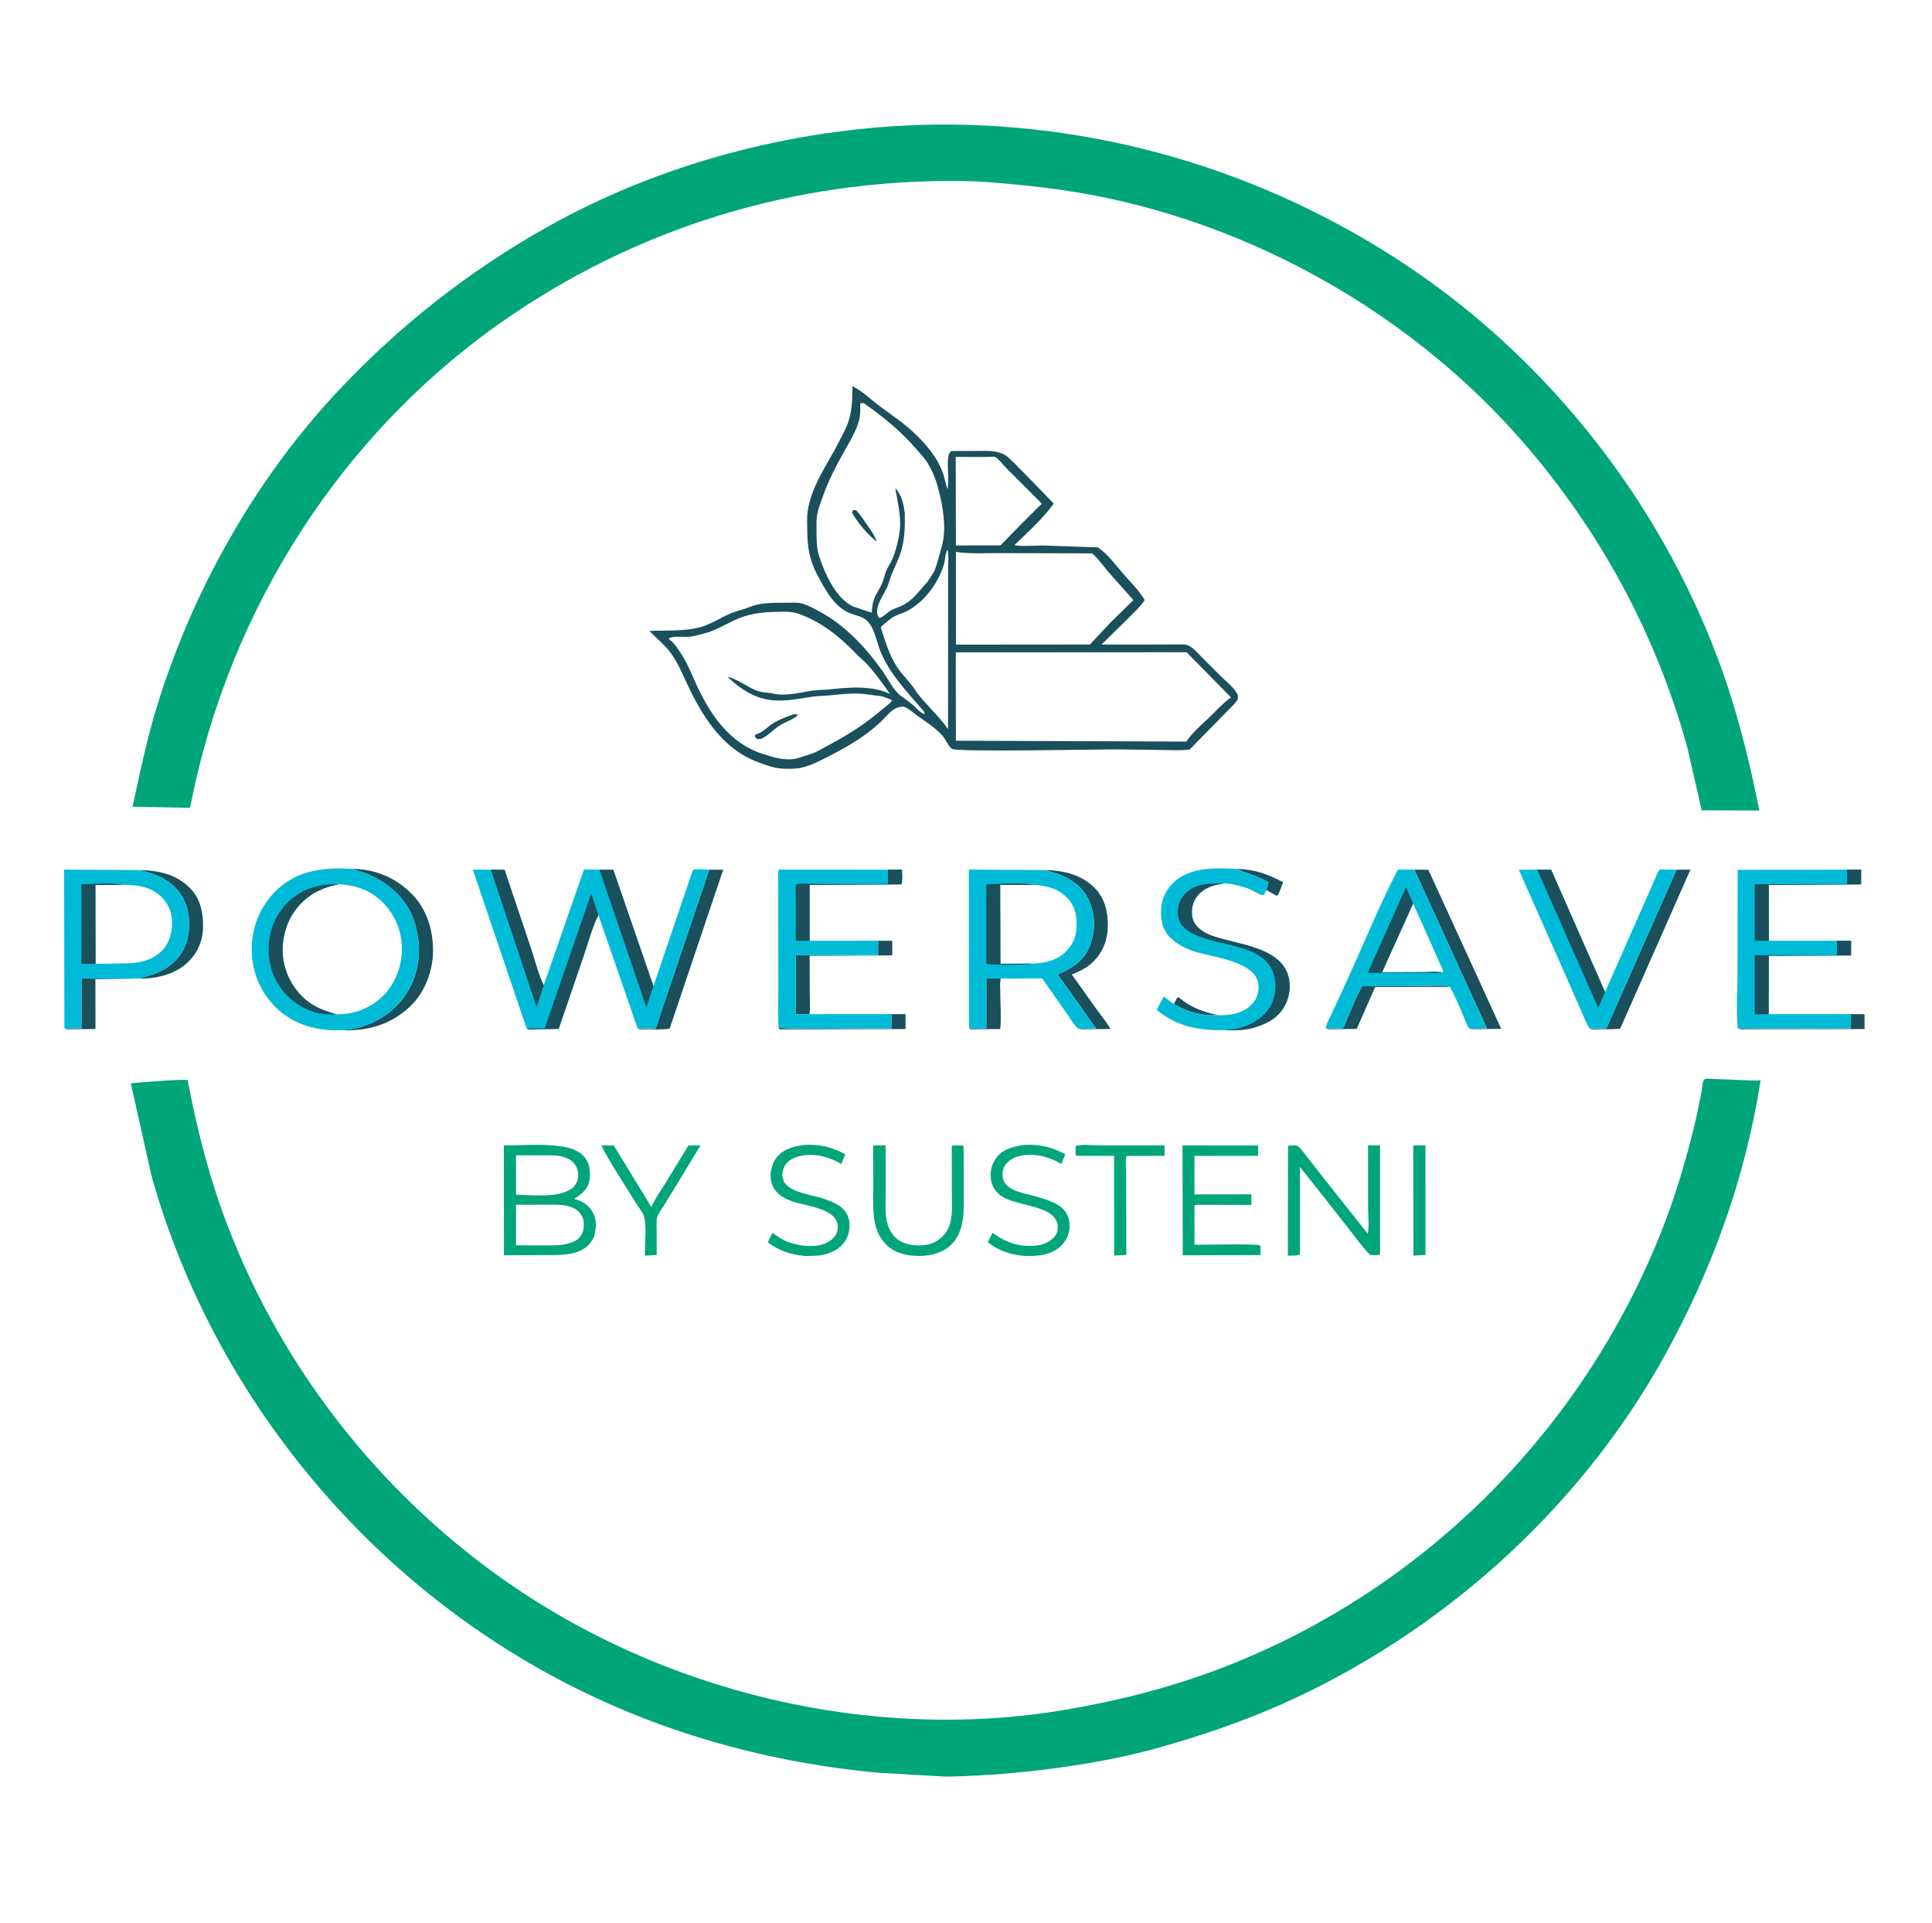 <?xml version="1.0" encoding="utf-8" ?>
<svg xmlns="http://www.w3.org/2000/svg" xmlns:xlink="http://www.w3.org/1999/xlink" width="1247" height="1241">
	<path fill="#1A4F5C" d="M757.653 647.953L759.791 643.944L760.804 643.66L761.453 644.194C768.863 650.216 777 653.291 786.293 655.14C775.717 655.739 766.784 653.305 757.653 647.953Z"/>
	<path fill="#1A4F5C" d="M1194.43 654.466L1203.44 654.531L1203.5 664.091L1142.77 664.18L1127.3 664.207C1125.45 664.212 1123.26 664.602 1121.64 663.697L1194.39 663.683L1194.43 654.466Z"/>
	<path fill="#1A4F5C" d="M575.39 654.471L584.492 654.507L584.488 664.079L503.266 664.293L502.46 663.131C504.337 664.448 568.639 663.694 575.375 663.682L575.39 654.471Z"/>
	<path fill="#1A4F5C" d="M797.999 560.748C809.434 560.948 818.201 564.024 828.167 569.357C827.429 571.155 825.539 577.209 824.211 578.176L817.248 574.316C817.886 572.63 818.62 571.121 818.697 569.305C811.896 565.502 805.585 563.851 798.538 560.972L797.999 560.748Z"/>
	<path fill="#1A4F5C" d="M855.563 663.683C857.234 663.691 866.112 664.162 866.926 663.341C867.676 662.586 868.694 659.317 869.171 658.242C870.542 655.156 877.75 637.472 879.494 636.459L918.016 636.402C923.24 636.397 930.963 635.435 935.818 636.891L887.588 636.946L875.683 664.01L860.609 664.198C858.853 664.194 857.17 664.446 855.563 663.683Z"/>
	<path fill="#1A4F5C" d="M625.457 663.132L626.344 663.67C629.373 663.691 633.792 664.232 636.638 663.421L636.653 631.446L645.986 631.537L645.807 632.189C645.262 634.867 645.628 638.106 645.638 640.842C645.666 648.454 646.277 656.498 645.645 664.062L626.261 664.298L625.457 663.132Z"/>
	<path fill="#1A4F5C" d="M41.564 663.635L52.563 663.684L52.586 631.521L84.718 631.566L83.938 631.637L61.592 631.968L61.63 664.075L46.302 664.2C44.624 664.207 42.97 664.583 41.564 663.635Z"/>
	<path fill="#1A4F5C" d="M566.754 607.108L575.934 607.134L575.881 616.553L522.576 616.84L522.659 641.559C522.662 645.753 523.054 650.37 522.491 654.519L513.626 654.637L513.639 616.442L566.761 616.391L566.754 607.108Z"/>
	<path fill="#00A57A" d="M912.176 739.22L920.043 739.187L920.075 809.904L912.281 810.311L912.176 739.22Z"/>
	<path fill="#1A4F5C" d="M89.23 561.485C101.934 561.596 113.694 563.969 122.887 573.387C129.589 580.252 131.287 589.642 131.031 598.881C130.785 607.748 127.212 615.444 120.743 621.455C112.745 628.889 100.468 631.802 89.811 631.469C95.532 629.905 101.285 628.322 106.423 625.27C113.664 620.968 119.182 613.952 121.043 605.663C123.169 596.192 122.085 585.167 116.602 577.008C110.43 567.823 99.753 563.446 89.23 561.485Z"/>
	<path fill="#00A57A" d="M694.313 739.546C698.811 738.273 706.1 739.233 710.863 739.23L751.723 739.229L751.653 745.947L727.187 745.971C726.182 748.871 726.852 753.436 726.858 756.628L726.928 785.216L726.97 809.926L719.118 810.3L719.11 745.933L694.74 745.914C693.758 744.386 694.264 741.42 694.313 739.546Z"/>
	<path fill="#00A57A" d="M388.088 739.222L396.16 739.244L420.452 779.014C422.72 773.653 426.615 768.202 429.695 763.245L444.318 739.264L452.157 739.153L440.126 759.039L428.401 778.176C426.994 780.476 424.551 783.518 424.015 786.146C423.545 788.455 423.838 791.417 423.83 793.794L423.872 809.927L416.307 810.332C416.02 802.571 417.458 793.245 415.896 785.736C415.288 782.814 411.96 778.886 410.4 776.303C403.017 764.079 394.585 751.911 388.088 739.222Z"/>
	<path fill="#1A4F5C" d="M673.182 561.486C685.525 561.563 697.371 563.914 706.476 572.922C712.897 579.275 715.155 588.417 715.061 597.193C714.961 606.585 711.938 614.63 705.111 621.146C701.323 624.761 696.569 626.909 691.811 628.906L708.024 651.692C710.91 655.713 714.361 659.763 716.785 664.061L702.276 664.183C700.237 664.198 697.917 664.528 695.99 663.832L707.415 663.656L682.692 628.883C690.615 625.534 697.349 621.678 701.748 613.938C706.177 606.147 707.28 595.418 704.877 586.805L704.579 585.791C703.636 582.493 702.34 579.532 700.386 576.711C694.143 567.697 683.636 563.364 673.182 561.486Z"/>
	<path fill="#1A4F5C" d="M1082.12 561.26L1091.07 561.247L1045.76 663.818C1041.3 664.447 1036.57 664.177 1032.06 664.235C1030.09 664.26 1027.72 664.697 1025.98 663.765L1036.85 663.675L1082.12 561.26Z"/>
	<path fill="#1A4F5C" d="M912.906 561.244L921.918 561.279L968.945 663.947L949.764 664.2C952.526 663.278 956.739 663.697 959.713 663.656L912.906 561.244Z"/>
	<path fill="#1A4F5C" d="M457.798 561.26L466.793 561.274L432.223 663.847C427.334 664.7 421.696 664.174 416.679 664.222C415.004 664.238 413.078 664.57 411.572 663.811L423.225 663.684L457.798 561.26Z"/>
	<path fill="#1A4F5C" d="M227.603 560.705C242.481 560.93 255.644 566.526 266.117 577.226C275.628 586.943 279.749 601.004 279.485 614.335C279.236 626.881 274.264 640.257 265.155 649.082C253.411 660.461 239.174 665.058 223.017 664.894L221.303 664.818C222.663 664.488 222.098 664.558 223.394 664.484C231.603 664.021 240.184 660.68 247.107 656.264C258.243 649.16 266.463 637.722 269.097 624.722C270.301 618.781 270.852 612.643 270.024 606.603C269.234 600.843 268.113 595.798 265.761 590.459C260.348 578.172 250.321 569.959 238.282 564.511C234.849 562.957 231.117 562.091 227.603 560.705Z"/>
	<path fill="#00A57A" d="M519.484 738.856C529.192 738.397 537.055 740.227 545.57 744.929L543.03 751.197C535.56 746.895 527.582 744.389 518.905 745.6C514.591 746.202 509.78 747.728 507.143 751.461C505.564 753.696 504.535 756.885 505.135 759.606L505.294 760.25L505.615 761.55C507.914 768.679 521.305 770.702 527.689 772.46C531.62 773.542 535.481 774.795 539.123 776.652C543.379 778.822 546.431 781.733 547.802 786.434C549.013 790.583 548.217 796.105 546.157 799.83C543.563 804.521 538.522 807.874 533.392 809.257L532.471 809.49C528.194 810.613 524.014 810.538 519.62 810.563C510.435 809.668 503.249 807.391 495.752 801.912C496.216 799.694 497.584 797.655 498.648 795.659C502.127 798.054 505.602 800.579 509.67 801.878C517.148 804.266 527.112 805.66 534.301 801.627C537.214 799.993 539.773 797.635 540.48 794.246C543.471 779.897 520.648 778.61 511.46 775.349C507.038 773.779 502.449 771.424 499.826 767.372C497.578 763.901 496.781 758.88 497.776 754.852L497.961 754.16C498.628 751.513 499.545 749.263 501.198 747.054C505.375 741.469 512.918 739.621 519.484 738.856Z"/>
	<path fill="#00A57A" d="M661.611 738.836C671.257 738.391 679.111 740.31 687.587 744.919L685.014 751.171C676.808 746.179 666.563 743.742 657.112 746.283C653.455 747.266 649.897 749.6 648.169 753.041C646.84 755.687 646.712 759.333 647.856 762.076C650.478 768.364 660.681 770.01 666.543 771.599C671.371 772.909 675.958 774.163 680.49 776.33C684.721 778.352 688.135 781.187 689.6 785.798C691.037 790.323 690.436 795.704 688.109 799.83C685.346 804.731 680.652 807.845 675.273 809.3L674.342 809.539C670.158 810.649 665.933 810.516 661.633 810.554C652.57 809.85 644.64 807.323 637.52 801.62L640.649 795.603C649.222 801.875 658.041 805.03 668.765 803.849C673.559 803.322 678.163 801.428 681.115 797.483C682.647 795.435 683.117 791.846 682.438 789.395C679.118 777.394 655.31 778.536 646.013 771.632C642.164 768.773 640.271 765.524 639.547 760.827C638.795 755.948 640.315 750.786 643.303 746.882C647.601 741.267 654.993 739.653 661.611 738.836Z"/>
	<path fill="#00A57A" d="M563.57 739.215L571.632 739.186L571.647 769.478C571.654 775.118 571.177 781.419 572.156 786.967C572.876 791.045 574.521 794.914 577.329 797.995C581.3 802.352 587.325 803.675 592.98 803.756C598.737 803.838 604.037 802.237 608.192 798.113C610.747 795.577 612.311 792.847 613.274 789.371C615.019 783.072 614.371 775.782 614.375 769.279L614.325 739.319C616.749 739.253 619.647 738.859 621.978 739.539L621.998 744.57L622.022 768.328C622.007 780.214 623.246 793.746 614.187 802.999C608.888 808.412 601.322 810.425 593.962 810.529C585.858 810.643 577.707 808.967 571.806 803.044C561.956 793.158 563.718 777.961 563.684 765.178L563.57 739.215Z"/>
	<path fill="#00A57A" d="M763.226 739.233L812.056 739.247L812.007 745.934L770.956 745.964L770.974 770.808L807.69 770.741L807.723 777.591L773.134 777.521C772.325 777.496 771.729 777.697 770.955 777.908L771.013 803.342C776.706 803.361 811.268 802.491 813.507 803.788L813.706 809.962L763.413 810.098L763.226 739.233Z"/>
	<path fill="#00A57A" d="M831.342 739.546C833.008 739.013 835.15 739.261 836.915 739.276C839.13 740.422 840.638 742.783 842.163 744.707L851.949 757.216L882.89 796.298C883.758 791.032 883.051 784.593 883.047 779.214L883.007 739.182L890.753 739.188L890.767 809.573C888.718 810.249 886.536 810.016 884.408 809.954C878.971 804.489 874.29 797.667 869.485 791.609L839.044 753.021L839.064 809.592C837.624 810.559 833.159 810.231 831.27 810.329L831.342 739.546Z"/>
	<path fill="#00BBD8" d="M1035.98 640.185L1062.44 580.311L1067.79 568.155C1068.82 565.84 1069.7 563.094 1071.3 561.127L1082.12 561.26L1036.85 663.675L1025.98 663.765C1023.62 660.047 1021.93 655.526 1020.16 651.481L1011.17 630.984L980.279 561.275L992.168 561.248L1001.18 561.277L1035.98 640.185Z"/>
	<path fill="#1A4F5C" d="M992.168 561.248L1001.18 561.277L1035.98 640.185L1031.55 650.372L992.168 561.248Z"/>
	<path fill="#00BBD8" d="M502.46 663.131C502.045 655.455 502.389 647.561 502.38 639.862L502.338 594.929L502.319 570.926C502.318 567.971 501.794 564.005 502.657 561.196L573.113 561.245L582.18 561.246C582.186 564.111 582.715 568.066 581.81 570.741L522.567 571.095L522.578 607.151L566.754 607.108L566.761 616.391L513.639 616.442L513.626 654.637L522.491 654.519L575.39 654.471L575.375 663.682C568.639 663.694 504.337 664.448 502.46 663.131Z"/>
	<path fill="#1A4F5C" d="M573.113 561.245L582.18 561.246C582.186 564.111 582.715 568.066 581.81 570.741L522.567 571.095L522.578 607.151L513.631 607.196L513.584 570.908C516.215 569.643 524.449 570.547 527.719 570.543L573.119 570.505L573.113 561.245Z"/>
	<path fill="#00BBD8" d="M786.293 655.14C793.517 655.44 801.283 654.202 806.846 649.226C810.6 645.868 812.319 641.905 812.347 636.885C812.439 620.548 783.143 617.89 771.406 614.194C765.642 612.38 759.355 609.329 755.132 604.947C750.352 599.987 749.121 593.687 749.417 587.03C749.738 579.775 752.79 573.785 758.114 568.94C768.535 559.456 784.875 560.043 797.999 560.748L798.538 560.972C805.585 563.851 811.896 565.502 818.697 569.305C818.62 571.121 817.886 572.63 817.248 574.316L815.844 577.57C813.638 578.241 808.649 574.56 806.126 573.61C800.973 571.669 796.049 570.592 790.583 570.082C783.73 570.865 777.443 572.668 772.813 578.192C770.05 581.488 768.871 586.643 769.41 590.894C769.927 594.983 772.065 597.785 775.297 600.225C779.616 603.487 785.024 604.82 790.15 606.224C804.971 610.286 828.613 613.45 831.992 631.847C833.318 639.07 831.601 646.31 827.252 652.213C822.961 658.035 816.275 661.203 809.515 663.129L808.473 663.436C803.145 664.91 796.128 665.058 790.611 664.821C774.268 665.179 759.373 662.558 746.588 651.666L751.067 643.091L757.653 647.953C766.784 653.305 775.717 655.739 786.293 655.14Z"/>
	<path fill="#1A4F5C" d="M790.611 664.821C792.633 664.32 794.68 664.5 796.728 664.188C800.379 663.63 804.648 662.019 807.96 660.357C814.217 657.217 819.66 652.032 821.812 645.23L822.108 644.248C823.282 640.425 823.534 636.719 822.997 632.755C819.398 606.169 781.406 612.627 765.497 599.635C762.24 596.975 760.452 593.996 760.224 589.749C759.966 584.955 761.535 580.236 764.921 576.811C772.171 569.479 781.272 570.268 790.583 570.082C783.73 570.865 777.443 572.668 772.813 578.192C770.05 581.488 768.871 586.643 769.41 590.894C769.927 594.983 772.065 597.785 775.297 600.225C779.616 603.487 785.024 604.82 790.15 606.224C804.971 610.286 828.613 613.45 831.992 631.847C833.318 639.07 831.601 646.31 827.252 652.213C822.961 658.035 816.275 661.203 809.515 663.129L808.473 663.436C803.145 664.91 796.128 665.058 790.611 664.821Z"/>
	<path fill="#00BBD8" d="M1121.64 663.697C1120.51 652.155 1121.48 639.579 1121.47 627.934L1121.58 561.317L1192.18 561.247L1201.27 561.226L1201.24 570.74L1141.65 571.111L1141.74 607.15L1185.66 607.111L1194.82 607.132L1194.73 616.605L1141.67 616.846L1141.59 654.514L1194.43 654.466L1194.39 663.683L1121.64 663.697Z"/>
	<path fill="#1A4F5C" d="M1192.18 561.247L1201.27 561.226L1201.24 570.74L1141.65 571.111L1141.74 607.15L1132.58 607.197L1132.57 570.67L1192.19 570.503L1192.18 561.247Z"/>
	<path fill="#1A4F5C" d="M1185.66 607.111L1194.82 607.132L1194.73 616.605L1141.67 616.846L1141.59 654.514L1132.58 654.644L1132.59 616.432L1185.64 616.398L1185.66 607.111Z"/>
	<path fill="#00A57A" d="M325.19 739.229C336.856 739.21 349.657 738.118 361.182 739.634C367.318 740.441 374.129 742.268 377.927 747.586C380.896 751.743 381.349 757.347 380.326 762.235C379.137 767.918 375.093 770.808 370.544 773.709L371.239 773.909C376.31 775.401 380.276 777.918 382.765 782.742C385.39 787.832 384.881 793.246 383.289 798.55L380.953 802.266C377.801 806.258 372.496 808.456 367.593 809.174L366.55 809.319C360.807 810.183 354.975 809.955 349.178 809.963L325.272 810.116L325.19 739.229ZM333.043 777.495L333.055 803.674L351.5 803.715C359.485 803.702 365.93 804.127 373.038 799.72C375.911 796.458 376.942 794.278 376.831 789.783C376.75 786.526 375.405 783.454 372.866 781.384C367.188 776.754 359.045 777.484 352.176 777.471L333.043 777.495ZM333.042 745.602L333.08 771.056C344.339 771.087 360.883 773.581 370.042 766.342C372.338 763.492 373.522 760.973 373.17 757.205C372.874 754.041 371.289 751.032 368.802 749.056C367.559 748.069 366.192 747.576 364.723 747.04L363.917 746.736C360.404 745.515 356.23 745.58 352.545 745.555L333.042 745.602Z"/>
	<path fill="#00BBD8" d="M855.563 663.683C856.378 659.772 858.88 655.663 860.559 652.01L870.668 629.949C881.101 607.137 890.68 583.325 902.322 561.14L912.906 561.244L959.713 663.656C956.739 663.697 952.526 663.278 949.764 664.2C949.355 664.083 948.848 664.139 948.537 663.848C946.866 662.284 945.486 657.801 944.552 655.649C941.835 649.392 939.209 642.805 935.818 636.891C930.963 635.435 923.24 636.397 918.016 636.402L879.494 636.459C877.75 637.472 870.542 655.156 869.171 658.242C868.694 659.317 867.676 662.586 866.926 663.341C866.112 664.162 857.234 663.691 855.563 663.683ZM912.111 583.068L892.036 627.478L919.387 627.345C923.003 627.34 927.497 626.777 930.92 627.68L931.51 626.569L912.111 583.068Z"/>
	<path fill="#1A4F5C" d="M930.92 627.68C926.09 628.173 920.812 627.769 915.939 627.779L882.811 627.815L907.487 572.514L912.111 583.068L892.036 627.478L919.387 627.345C923.003 627.34 927.497 626.777 930.92 627.68Z"/>
	<path fill="#00BBD8" d="M41.564 663.635L41.388 561.183L89.23 561.485C99.753 563.446 110.43 567.823 116.602 577.008C122.085 585.167 123.169 596.192 121.043 605.663C119.182 613.952 113.664 620.968 106.423 625.27C101.285 628.322 95.532 629.905 89.811 631.469L84.718 631.566L52.586 631.521L52.563 663.684L41.564 663.635ZM79.483 571.027L61.582 571.1L61.691 622.022L84.684 621.634C92.777 620.894 100.537 618.591 105.859 612.018C110.385 606.428 111.651 598.597 110.75 591.576C110.004 585.762 106.494 580.184 101.766 576.759L100.966 576.2C94.616 571.702 87.014 571.164 79.483 571.027Z"/>
	<path fill="#1A4F5C" d="M61.691 622.022L52.563 622.059L52.56 570.657C61.055 570.597 71.226 569.376 79.483 571.027L61.582 571.1L61.691 622.022Z"/>
	<path fill="#00BBD8" d="M625.457 663.132L625.354 561.183L673.182 561.486C683.636 563.364 694.143 567.697 700.386 576.711C702.34 579.532 703.636 582.493 704.579 585.791L704.877 586.805C707.28 595.418 706.177 606.147 701.748 613.938C697.349 621.678 690.615 625.534 682.692 628.883L707.415 663.656L695.99 663.832C693.113 661.655 690.69 657.074 688.562 654.069L672.684 631.429L645.986 631.537L636.653 631.446L636.638 663.421C633.792 664.232 629.373 663.691 626.344 663.67L625.457 663.132ZM665.846 621.862C672.815 621.88 680.532 620.249 686.068 615.813C691.037 611.83 694.171 606.321 694.725 599.931C695.342 592.817 694.501 585.877 689.564 580.311C683.525 573.5 676.255 571.741 667.564 571.088L645.564 571.092L645.732 621.995L665.846 621.862Z"/>
	<path fill="#1A4F5C" d="M665.846 621.862L665.3 622.022C662.323 622.694 638.458 622.926 636.643 621.918L636.62 570.654C646.476 570.552 657.962 569.285 667.564 571.088L645.564 571.092L645.732 621.995L665.846 621.862Z"/>
	<path fill="#00BBD8" d="M421.766 636.389L447.171 561.537C449.026 560.431 455.367 561.223 457.798 561.26L423.225 663.684L411.572 663.811L386.23 590.536L385.995 590.998C382.067 598.948 379.631 608.489 376.708 616.918L360.576 664.009L345.303 664.265C343.529 664.274 341.369 664.668 339.89 663.706L305.191 561.225L316.776 561.236L325.66 561.335L342.906 612.664C345.448 620.214 347.387 628.773 350.94 635.842L376.917 561.106L386.932 561.252L395.869 561.339L421.766 636.389Z"/>
	<path fill="#1A4F5C" d="M339.89 663.706L351.58 663.674L381.58 576.698L386.23 590.536L385.995 590.998C382.067 598.948 379.631 608.489 376.708 616.918L360.576 664.009L345.303 664.265C343.529 664.274 341.369 664.668 339.89 663.706Z"/>
	<path fill="#1A4F5C" d="M316.776 561.236L325.66 561.335L342.906 612.664C345.448 620.214 347.387 628.773 350.94 635.842L346.362 649.994L316.776 561.236Z"/>
	<path fill="#1A4F5C" d="M386.932 561.252L395.869 561.339L421.766 636.389L417.214 650.146L386.932 561.252Z"/>
	<path fill="#00BBD8" d="M221.303 664.818L214.633 664.884C200.318 664.495 186.24 659.212 176.417 648.535C166.427 637.678 161.828 624.153 162.559 609.424C163.251 595.474 169.515 582.441 179.91 573.162C193.363 561.152 210.44 559.695 227.603 560.705C231.117 562.091 234.849 562.957 238.282 564.511C250.321 569.959 260.348 578.172 265.761 590.459C268.113 595.798 269.234 600.843 270.024 606.603C270.852 612.643 270.301 618.781 269.097 624.722C266.463 637.722 258.243 649.16 247.107 656.264C240.184 660.68 231.603 664.021 223.394 664.484C222.098 664.558 222.663 664.488 221.303 664.818ZM218.787 570.632C206.539 572.963 196.459 578.482 189.416 589.088C183.304 598.294 181.025 610.756 183.284 621.587C185.447 631.961 191.986 642.062 200.933 647.856C206.1 651.203 211.233 652.855 217.092 654.599C227.607 654.748 237.29 651.33 245.329 644.432C253.805 637.158 258.659 626.133 259.291 615.097C259.966 603.307 256.205 592.432 248.273 583.648C240.541 575.086 230.127 571.239 218.787 570.632Z"/>
	<path fill="#1A4F5C" d="M217.092 654.599C208.557 655.03 200.97 653.452 193.594 649.039C184.691 643.712 177.212 634.133 174.806 623.958L174.573 622.936C173.53 618.613 173.374 614.642 173.491 610.195C173.771 599.586 178.815 588.79 186.602 581.579C195.817 573.044 206.494 570.271 218.787 570.632C206.539 572.963 196.459 578.482 189.416 589.088C183.304 598.294 181.025 610.756 183.284 621.587C185.447 631.961 191.986 642.062 200.933 647.856C206.1 651.203 211.233 652.855 217.092 654.599Z"/>
	<path fill="#1A4F5C" d="M550.2 249.257C556.748 252.427 561.481 257.347 567.189 261.656L582.206 272.679C593.341 281.455 606.7 295.037 609.743 309.34L611.538 315.831C612.834 309.029 611.156 301.839 612.032 295.027C612.257 293.272 612.729 292.215 614.062 291.095L632.181 291C636.248 290.997 640.654 290.778 644.583 291.961L645.42 292.226C649.486 293.349 651.859 296.157 654.815 299.016L665.522 309.915L680.123 324.949C673.174 334.733 663.351 343.479 654.735 351.828C660.682 352.892 668.185 351.905 674.342 352.066L708.629 353.283C714.823 357.352 720.61 365.266 725.52 370.906C730.098 376.164 735.301 381.158 738.836 387.195C736.247 391.294 732.161 395.026 728.758 398.482L710.96 415.978L746.65 415.948L759.669 415.898C761.814 415.906 764.364 415.658 766.411 416.37C769.915 417.589 772.672 421.08 775.224 423.64L787.436 435.867C790.953 439.38 796.919 444.057 798.928 448.477C798.914 449.072 799.07 450.753 798.86 451.217C797.74 453.69 794.102 456.83 792.23 458.856L767.874 483.683C763.139 484.42 757.974 484.052 753.162 484.062L721.158 483.624C709.453 483.522 618.041 485.506 614.413 483.269C612.405 482.03 610.193 476.911 608.34 474.823C603.539 469.412 597.399 465.767 591.623 461.55C589.387 459.917 586.387 457.117 583.808 456.247L583.009 455.998C576.49 456.059 573.426 461.083 569.051 465.292C559.212 474.757 547.642 481.554 535.603 487.725C529.703 490.75 523.482 494.078 516.958 495.507C513.333 496.3 509.202 496.167 505.501 496.066C499.744 495.909 494.402 493.736 489.057 491.772C467.98 484.028 455.109 465.071 445.603 445.725C441.793 437.97 438.778 430.175 434.012 422.902C430.089 416.915 424.084 412.397 419.176 407.161C429.939 406.713 440.694 407.512 451.285 404.962C458.192 403.298 464.795 398.733 471.337 395.967C474.771 394.515 478.436 393.766 481.903 392.442C484.407 391.486 486.897 390.531 489.537 390.02C495.606 388.844 501.948 389.023 508.11 388.972C511.11 388.947 514.722 388.681 517.63 389.479C521.519 390.545 525.608 392.849 529.144 394.755C545.423 403.529 558.334 417.409 569.089 432.287C572.734 437.33 576.897 446.072 581.942 449.46C584.897 451.444 587.669 453.567 590.324 455.94C592.207 457.624 594.249 460.271 596.706 460.83C596.903 459.038 594.854 457.453 593.672 456.089C584.206 445.164 574.708 435.026 568.808 421.617C566.443 416.243 565.41 410.047 562.744 404.889C559.807 399.203 556.453 398.2 550.794 396.535C538.853 393.022 532.8 380.806 527.378 370.708C522.63 361.863 521.036 352.745 521.048 342.828C521.053 338.753 520.704 334.262 521.264 330.239C523.658 313.03 534.717 298.909 542.201 283.766C544.242 279.637 546.704 275.317 547.988 270.895C550.101 263.616 550.091 256.778 550.2 249.257ZM616.912 421.005L616.969 478.028L765.76 478.578L766.055 478.123C769.617 472.861 775.46 467.657 780.169 463.353C784.766 458.804 789.283 453.874 794.48 450.009L765.887 420.925L616.912 421.005ZM502.112 394.872C491.821 394.885 482.515 396.058 473.106 400.696C466.834 403.788 461.181 407.109 454.296 408.862C451.446 409.587 448.443 410.501 445.531 410.877C441.426 411.409 435.323 410.024 431.765 411.941C432.067 412.968 431.763 412.567 432.424 413.044C435.342 415.145 437.354 418.443 439.321 421.399C443.84 428.19 446.484 435.434 449.929 442.754C458.864 461.735 471.11 479.653 491.999 486.433C498.976 488.698 505.274 490.729 512.683 489.816C513.665 489.695 514.489 489.419 515.423 489.113L522.85 486.766C527.058 485.493 530.972 482.933 534.852 480.871C547.599 474.095 558.147 467.387 569.219 458.004C571.065 456.439 574.09 454.4 575.486 452.48L575.804 451.865C572.865 450.642 570.041 449.227 566.824 449.049L560.931 448.304C552.433 446.745 543.097 448.021 534.603 448.826C531.231 449.145 527.798 449.125 524.445 449.604C513.896 451.111 503.169 453.68 492.564 450.817L491.691 450.595C483.644 448.424 475.478 442.584 469.6 436.796C475.973 438.13 482.186 443.282 488.327 445.689C490.902 446.699 493.866 446.932 496.583 447.187C497.594 447.282 498.454 447.496 499.44 447.705C507.368 449.389 516.419 446.914 524.299 445.699C527.887 445.145 531.352 445.32 534.907 444.945C547.826 443.583 562.333 442.143 574.472 447.829C569.802 441.341 565.427 434.994 560.045 429.058C557.68 426.45 554.894 424.355 552.484 421.828C541.806 410.634 529.989 401.27 515.248 396.022C511.424 394.661 506.135 394.596 502.112 394.872ZM555.234 260.318C555.191 263.304 555.389 266.674 554.845 269.603C553.568 276.464 548.927 284.121 545.516 290.204C539.778 300.437 534.441 310.51 530.672 321.591C529.486 325.078 527.984 328.707 527.389 332.34C526.829 335.763 527.031 339.541 527.042 343.005C527.06 348.738 526.985 353.805 528.818 359.322C532.502 370.409 539.413 386.068 550.603 391.401L552.565 392.046L562.623 395.407C562.887 392.495 563.102 389.557 564.11 386.792C565.413 383.217 567.789 380.117 569.274 376.623C570.385 374.009 570.921 371.179 571.951 368.538C572.871 366.182 574.428 364.077 575.501 361.786C578.192 356.04 580.348 347.383 580.864 341.103C581.399 334.606 580.213 328.329 579.147 321.956C578.762 319.657 578.018 317.292 577.952 314.973C582.163 320.142 583.133 324.78 583.995 331.255C584.095 339.579 584.09 346.829 581.834 354.919C580.224 360.689 577.669 365.379 575.435 370.839C574.307 373.595 573.7 376.595 572.435 379.289C570.376 383.674 567.466 387.441 566.384 392.303C565.828 394.802 565.913 396.864 567.482 398.832C569.999 398.328 572.581 395.359 574.872 394.015C577.18 392.66 579.76 392.041 582.131 390.887C587.359 388.341 591.341 384.099 594.913 379.665L597.002 377.37C599.087 375.179 600.618 372.589 602.214 370.037C603.95 367.262 604.748 363.596 605.657 360.444C606.723 356.747 608.004 352.665 608.703 348.892C610.529 339.052 608.511 326.881 606.094 317.31C604.345 310.385 602.691 305.542 599.015 299.305C596.95 295.803 593.857 292.593 591.193 289.521C581.318 278.134 569.78 268.738 557.436 260.123C556.71 260.177 555.949 260.189 555.234 260.318ZM616.989 356.198L617.011 416.01L703.473 415.935L716.787 401.729L731.536 387.287L714.995 368.624C711.746 364.845 708.696 360.248 704.844 357.107L644.321 356.959C635.334 356.948 625.874 357.52 616.989 356.198ZM611.607 354.702C609.857 357.643 610.237 360.564 609.377 363.802C608.432 367.36 606.825 370.88 605.07 374.116C600.665 382.234 594.273 389.461 586.128 393.995C583.353 395.539 580.31 396.23 577.529 397.655C574.222 399.349 571.216 402.353 568.428 404.79C571.727 414.8 574.473 424.882 581.04 433.289C584.488 437.704 588.716 441.867 591.581 446.688C597.837 455.092 606.018 461.977 611.913 470.531L611.959 388.444L611.978 365.256C611.977 362.162 612.493 357.651 611.607 354.702ZM616.856 294.861L616.989 352.007L645.737 351.991L659.548 337.811L672.447 325.025L649.249 301.803C647.628 300.169 644.183 295.736 642.321 294.914C641.506 294.554 638.05 294.909 637.014 294.908L616.856 294.861Z"/>
	<path fill="#1A4F5C" d="M550.526 329.127L552.393 329.22C554.877 331.472 556.661 334.394 558.564 337.138C561.405 341.235 564.177 344.827 566.015 349.512C559.983 345.26 553.679 337.311 549.977 330.954L550.526 329.127Z"/>
	<path fill="#1A4F5C" d="M512.346 460.954C513.347 460.906 514.115 461.03 515.088 461.265C513.237 463.857 506.25 466.207 503.301 468.132C499.298 470.745 495.382 475.13 491.067 476.882L488.632 476.916C487.379 475.889 487.422 475.979 487.215 474.374L488.327 473.811C492.637 472.437 495.333 469.044 499.17 466.662C503.292 464.103 507.788 462.545 512.346 460.954Z"/>
	<path fill="#00A57A" d="M592.935 80.647C705.572 77.138 815.838 109.503 909.372 172.278C999.355 232.67 1070.23 322.752 1108.42 424.082C1120.6 456.403 1128.87 489.21 1135.52 523.071L1098.35 522.962L1089 482.086C1068.64 408.779 1032.7 342.403 982.761 285.03C914.474 206.578 818.436 150.287 716.884 128.291C688.501 122.143 660.124 119.071 631.195 117.081C523.584 113.507 419.614 142.855 330.392 203.283C221.667 276.92 147.529 392.573 122.744 521.063C121.955 521.377 122.259 521.356 121.444 521.308L85.529 520.605C90.146 499.681 94.308 479.093 100.499 458.525C123.245 382.955 164.283 309.626 218.451 252.052C258.03 209.985 302.699 174.885 353.043 146.577C425.613 105.773 509.945 83.497 592.935 80.647Z"/>
	<path fill="#00A57A" d="M1100.49 696.312C1102.87 695.888 1105.81 696.379 1108.25 696.408C1117.67 696.522 1126.96 697.571 1136.37 697.232C1126.56 760.351 1104.6 820.831 1073.53 876.531C1018.61 975.007 929.135 1054.75 826.259 1100.28C800.796 1111.54 774.603 1120.35 747.831 1127.88C726.769 1133.81 705.059 1137.8 683.408 1140.81C660.174 1144.03 636.598 1145.96 613.149 1146.52C608.5 1146.63 603.794 1146.04 599.145 1145.9L566.447 1144.02C489.339 1136.75 415.754 1115.14 348.134 1076.99C227.158 1008.73 135.2 892.516 97.724 758.583L84.444 699.115C88.376 698.581 120.103 696.188 121.078 697.03C121.219 697.151 121.576 699.503 121.663 699.952C127.839 731.602 135.713 762.09 147.37 792.218C182.422 882.81 243.747 961.421 322.761 1017.83C426.308 1091.75 561.137 1124.65 686.945 1103.51C723.431 1097.38 758.877 1088.21 793.319 1074.58C920.499 1024.22 1021.46 922.418 1072.03 795.485C1081.45 771.843 1088.57 747.717 1094.45 722.981L1098.33 704.228C1098.68 702.217 1098.64 698.528 1099.92 696.954L1100.49 696.312Z"/>
</svg>
